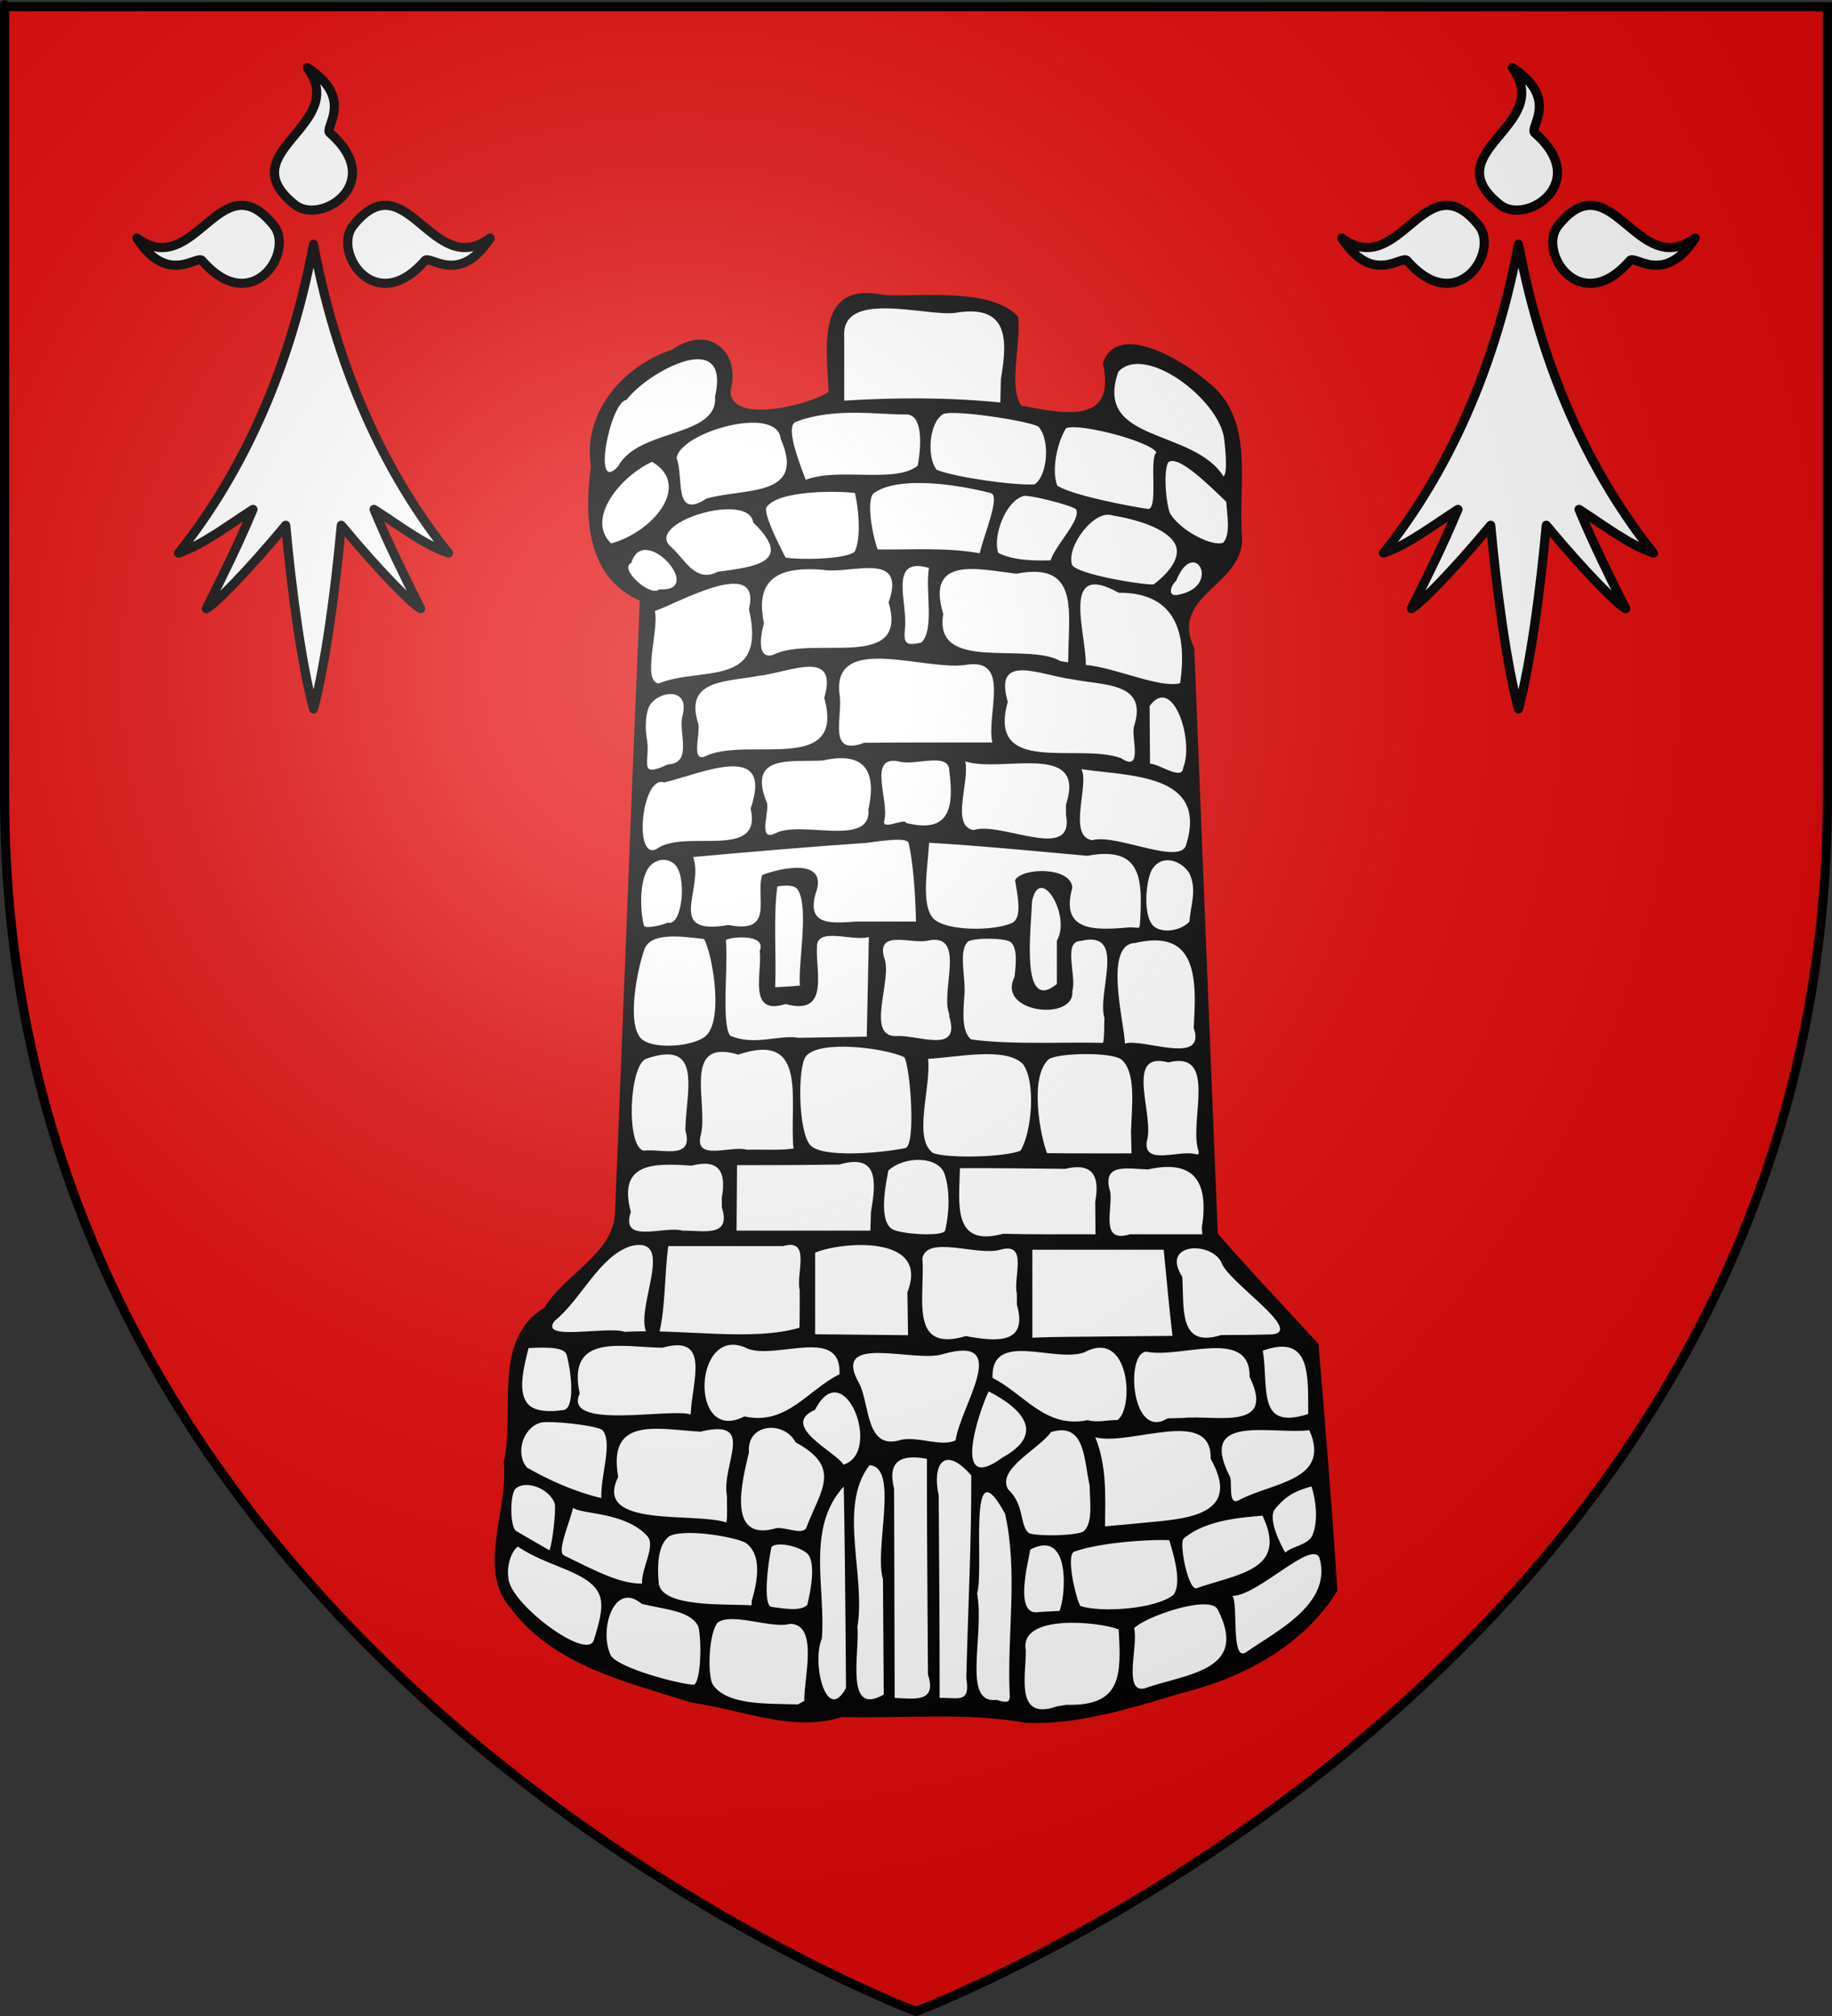 <?xml version="1.0" encoding="UTF-8" standalone="no"?>
<svg
   xmlns:dc="http://purl.org/dc/elements/1.1/"
   xmlns:cc="http://creativecommons.org/ns#"
   xmlns:rdf="http://www.w3.org/1999/02/22-rdf-syntax-ns#"
   xmlns:svg="http://www.w3.org/2000/svg"
   xmlns="http://www.w3.org/2000/svg"
   xmlns:xlink="http://www.w3.org/1999/xlink"
   xmlns:sodipodi="http://sodipodi.sourceforge.net/DTD/sodipodi-0.dtd"
   xmlns:inkscape="http://www.inkscape.org/namespaces/inkscape"
   height="660"
   width="600"
   version="1.0"
   id="svg2"
   sodipodi:version="0.32"
   inkscape:version="0.48.2 r9819"
   sodipodi:docname="Blason_Vide_3D.svg"
   inkscape:export-filename="/Users/olivier/Desktop/Blason Rouge/Blason_Vide_3D.png"
   inkscape:export-xdpi="144"
   inkscape:export-ydpi="144">
  <rect width="100%" height="100%" fill="#333333" stroke="none"/>
  <sodipodi:namedview
     inkscape:window-height="712"
     inkscape:window-width="1024"
     inkscape:pageshadow="2"
     inkscape:pageopacity="0.0"
     guidetolerance="10.0"
     gridtolerance="10.0"
     objecttolerance="10.0"
     borderopacity="1.0"
     bordercolor="#666666"
     pagecolor="#ffffff"
     id="base"
     showgrid="false"
     height="660px"
     inkscape:zoom="0.30026978"
     inkscape:cx="173.44733"
     inkscape:cy="513.59655"
     inkscape:window-x="-4"
     inkscape:window-y="-4"
     inkscape:current-layer="layer4"
     inkscape:window-maximized="1" />
  <desc
     id="desc4">Flag of Canton of Valais (Wallis)</desc>
  <defs
     id="defs6">
    <linearGradient
       id="linearGradient2893">
      <stop
         style="stop-color:white;stop-opacity:0.314;"
         offset="0"
         id="stop2895" />
      <stop
         id="stop2897"
         offset="0.19"
         style="stop-color:white;stop-opacity:0.251;" />
      <stop
         style="stop-color:#6b6b6b;stop-opacity:0.125;"
         offset="0.6"
         id="stop2901" />
      <stop
         style="stop-color:black;stop-opacity:0.125;"
         offset="1"
         id="stop2899" />
    </linearGradient>
    <radialGradient
       inkscape:collect="always"
       xlink:href="#linearGradient2893"
       id="radialGradient3163"
       gradientUnits="userSpaceOnUse"
       gradientTransform="matrix(1.353,0,0,1.349,-77.629,-85.747)"
       cx="221.445"
       cy="226.331"
       fx="221.445"
       fy="226.331"
       r="300" />
  </defs>
  <g
     inkscape:groupmode="layer"
     id="layer3"
     inkscape:label="Fond écu"
     style="display:inline"
     sodipodi:insensitive="true">
    <path
       id="path2855"
       style="fill:#e20909;fill-opacity:1;fill-rule:evenodd;stroke:none"
       d="m 300,658.5 c 0,0 298.5,-112.32 298.5,-397.772 0,-285.452 0,-258.552 0,-258.552 l -597,0 0,258.552 C 1.5,546.18 300,658.5 300,658.5 z"
       sodipodi:nodetypes="cccccc"
       inkscape:connector-curvature="0" />
  </g>
  <g
     inkscape:groupmode="layer"
     id="layer4"
     inkscape:label="Meubles"
     sodipodi:insensitive="true">
    <g
       style="display:inline"
       id="layer1-7"
       inkscape:label="Calque 1"
       transform="matrix(0.487,0,0,0.487,119.474,78.5)">
      <g
         transform="matrix(1.697,0,0,1.697,-206.291,-365.152)"
         id="g2301">
        <path
           id="path4415"
           style="fill:#ffffff;fill-opacity:1;stroke:none"
           d="m 320.012,237.707 c -7.174,-0.549 -12.657,5.563 -13.256,12.311 -1.463,8.623 -0.244,17.397 0.112,26.063 -8.437,5.433 -18.838,7.445 -28.809,7.81 -5.415,0.248 -12.957,-1.975 -12.986,-8.508 2.122,-6.764 0.473,-16.294 -7.202,-18.726 -7.052,-2.345 -12.649,3.364 -18.994,5.304 -15.637,6.896 -28.514,23.046 -26.514,40.88 0.088,8.236 -1.698,16.683 -0.406,25.024 1.001,12.488 7.936,24.899 20.054,29.374 -3.609,81.981 -6.395,164.007 -10.083,245.977 -2.574,13.914 -16.183,21.11 -24.645,31.149 -2.157,3.291 -4.682,5.925 -7.945,8.125 -10.231,9.474 -9.589,24.778 -9.716,37.654 0.282,7.079 -0.828,14.095 -1.425,21.044 1.12,16.457 -7.7,33.21 -1.508,49.222 9.158,16.755 26.746,26.784 44.184,33.038 13.209,4.457 26.451,9.336 40.268,11.565 16.123,3.497 33.214,9.058 49.621,3.899 24.598,0.59 49.465,-1.853 73.822,2.341 24.782,0.515 48.303,-8.494 71.757,-15.158 19.478,-6.574 38.085,-18.368 49.172,-36.112 -2.087,-32.311 -4.746,-64.581 -7.427,-96.847 -13.353,-14.528 -26.966,-28.828 -39.927,-43.708 -3.189,-77.352 -6.215,-154.711 -9.318,-232.067 -3.754,-6.831 -2.241,-15.608 3.354,-20.976 6.139,-6.938 16.14,-12.914 15.53,-23.497 -1.521,-17.297 3.513,-36.267 -5.604,-52.103 -6.372,-9.446 -16.647,-15.573 -26.806,-20.279 -5.698,-2.366 -14.476,-4.73 -18.568,1.26 -2.5,3.147 0.442,7.307 -0.405,11.028 0.098,6.875 -6.17,12.001 -12.761,11.974 -7.7,0.574 -15.247,-1.285 -22.777,-2.633 -5.328,-8.545 -1.91,-19.297 -1.711,-28.719 -0.032,-3.324 1.376,-7.816 -2.678,-9.318 -12.198,-7.126 -27.034,-5.327 -40.602,-5.513 -5.418,0.596 -10.488,-0.761 -15.8,-0.879 z"
           inkscape:connector-curvature="0" />
        <path
           id="path4417"
           style="fill:#000000;fill-opacity:1;stroke:none"
           d="m 373.634,270.357 c -0.072,3.091 -0.145,6.182 -0.218,9.273 -20.536,-2.053 -41.263,-2.011 -61.857,-0.729 0,-8.396 0,-16.793 0,-25.189 -1.362,-18.799 31.595,-8.314 43.656,-9.536 21.094,-3.659 21.306,9.696 18.419,26.182 z m -151.742,34.641 c -10.462,11.379 -3.086,-25.69 3.352,-26.378 8.43,-11.193 41.473,-29.16 35.119,-1.342 1.294,16.376 -30.412,12.464 -38.471,27.72 z m 240.219,-11.139 c 0.41,3.727 1.515,13.649 -0.238,15.061 -12.135,-19.252 -51.609,-13.116 -41.702,-41.462 10.535,-11.31 39.787,10.822 41.94,26.401 z m -165.82,16.39 c -4.674,-12.137 -7.45,-21.561 -3.907,-22.942 14.918,-5.812 32.584,-2.836 43.691,-2.94 6.164,-0.058 6.352,10.37 4.624,20.279 -8.818,7.209 -31.284,0.586 -44.408,5.603 z m 92.116,-21.149 c 4.85,4.901 3.836,19.619 -1.465,22.975 -8.055,0.46 -30.694,-2.669 -38.716,-5.733 -4.212,-5.299 -2.896,-19.198 2.681,-22.178 4.185,-1.69 32.616,2.539 37.5,4.936 z m -131.404,28.592 c -13.391,8.653 -8.875,-8.681 -11.889,-16.027 1.421,-10.355 39.902,-21.252 41.256,-7.695 10.383,23.574 -14.691,19.386 -29.367,23.723 z m 178.257,-18.305 c -2.893,2.54 0.746,21.334 -3.031,22.451 -7.115,-0.962 -30.862,-5.534 -36.26,-9.313 -2.401,-6.312 0.111,-17.349 3.508,-22.722 5.342,-2.12 33.392,5.235 35.783,9.584 z m -216.069,36.06 c -10.225,-9.719 3.796,-26.659 16.205,-32.314 15.874,9.188 0.386,27.86 -16.205,32.314 z m 243.786,-16.475 c 0.176,4.638 1.901,12.676 -1.225,16.209 -4.114,1.618 -16.378,-4.309 -20.931,-11.373 -1.77,-3.237 -2.902,-17.666 -0.792,-20.536 4.029,-3.043 16.568,9.62 22.949,15.7 z m -93.333,-3.446 c 3.949,1.049 -2.737,16.509 -4.399,23.824 -13.352,-2.398 -26.949,-1.317 -40.438,-1.516 -2.155,-5.606 -4.655,-20.094 -1.448,-22.349 10.27,-7.223 35.131,-2.923 46.285,0.041 z m -54.009,23.287 c -3.683,2.938 -21.715,3.285 -27.341,2.223 -2.246,-4.405 -8.358,-16.17 -7.659,-19.682 4.221,-7.168 29.119,-6.734 35.208,-5.855 2.223,10.718 1.734,19.937 -0.208,23.314 z m 77.668,3.35 c -6.594,0.187 -14.823,0.039 -20.686,-2.941 -2.259,-6.117 2.525,-20.306 10.01,-22.574 2.52,-0.445 18.324,3.462 20.802,5.277 2.083,4.161 -7.691,13.455 -10.126,20.238 z M 261.324,346.72 c -8.615,4.466 -12.782,-4.735 -18.058,-9.59 -12.204,-9.513 30.474,-22.653 32.222,-9.966 16.615,16.022 0.126,17.572 -14.164,19.556 z m 172.893,4.952 c -3.472,0.444 -30.424,-3.932 -32.351,-7.707 -2.458,-7.101 8.688,-22.078 15.923,-19.607 9.086,1.465 21.75,5.05 24.928,11.434 2.095,4.209 -0.79,10.015 -8.5,15.88 z m -195.916,1.952 c -3.417,3.378 -16.271,-8.226 -11.127,-10.42 4.749,-16.434 29.82,11.748 11.127,10.42 z m 206.336,2.014 c -5.552,1.563 -3.65,-3.555 -1.53,-5.382 7.035,-17.584 18.02,1.741 1.53,5.382 z m -102.458,19.06 c -6.49,1.578 -7.057,0.22 -6.561,-5.515 1.248,-9.943 -6.86,-28.794 9.514,-24.014 -1.538,9.243 2.309,24.074 -2.954,29.529 z m -58.866,4.916 c -7.813,2.298 -3.741,-12.191 -3.556,-12.53 -3.758,-17.824 6.013,-22.557 23.259,-21.191 10.741,2.004 33.489,-8.001 26.129,12.922 8.144,27.694 -29.937,12.824 -45.832,20.8 z m 117.062,0.036 0,0 -0.098,2.928 -3.013,-0.507 c -13.626,-7.781 -50.465,4.818 -46.462,-18.649 -7.032,-23.206 13.947,-17.756 28.928,-15.961 24.82,-4.845 20.778,14.324 20.645,32.189 z m -162.348,11.277 c -6.784,-0.838 0.244,-21.581 -1.517,-28.717 8.988,-2.943 42.518,-22.322 37.285,-0.679 7.344,31.548 -18.761,22.482 -35.768,29.397 z m 206.643,-0.114 c -7.726,2.225 -25.824,-6.188 -37.37,-7.231 0.271,-12.296 -10.362,-41.692 13.01,-28.584 22.867,-0.158 27.208,16.305 24.359,35.815 z m -101.367,23.497 c -7.93,0.002 -15.86,0.023 -23.79,0.103 -14.814,5.638 -8.47,-10.367 -9.753,-18.728 -3.555,-25.567 34.881,-9.033 50.973,-12.264 16.911,-2.044 7.027,20.067 9.523,30.888 -8.984,0 -17.969,0 -26.953,0 z m -85.941,5.044 c -7.301,4.205 -2.321,-9.578 -3.781,-12.959 -5.333,-17.191 11.613,-16.049 24.376,-18.527 12.28,-1.456 31.386,-10.942 25.679,8.795 8.484,30.237 -29.208,15.642 -46.274,22.691 z M 426.434,407.828 c -1.422,3.834 3.918,18.81 -5.221,12.67 -17.115,-6.17 -53.126,7.171 -44.834,-22.294 -5.85,-19.946 13.38,-10.341 25.679,-8.897 12.728,2.506 29.91,1.159 24.376,18.52 z m -184.736,15.165 c -11.705,5.441 -7.299,-0.486 -8.167,-8.892 -1.011,-5.066 -0.987,-12.578 1.724,-15.584 4.431,-4.912 15.204,-5.597 12.147,5.41 -1.572,6.599 4.197,18.649 -5.704,19.065 z m 204.187,1.31 c -0.321,5.325 -9.416,-1.54 -13.149,-1.591 -0.054,-7.612 -0.107,-15.224 -0.161,-22.837 9.16,-12.675 17.76,13.629 13.31,24.427 z m -109.838,21.877 c -0.601,-2.089 -9.946,3.347 -8.606,-1.076 2.063,-7.74 -6.94,-26.112 6.002,-23.232 6.045,1.777 19.906,-4.055 19.749,3.761 1.931,14.638 0.057,24.891 -17.146,20.546 z m -51.856,4.15 c -7.561,3.618 -1.428,-10.317 -3.601,-12.854 -7.035,-18.548 9.717,-15.336 22.448,-16.02 15.875,-3.598 21.62,3.371 18.112,19.303 1.302,15.402 -26.874,4.121 -36.959,9.571 z m 115.235,-11.414 c 0,1.332 0,2.663 0,3.995 3.616,19.295 -25.702,2.417 -36.666,6.115 -9.082,-1.792 -1.448,-18.872 -3.226,-27.241 14.106,4.789 48.316,-8.239 39.891,17.131 z m -161.869,17.35 c -9.688,6.058 -6.377,-29.405 2.691,-26.102 15.006,-3.666 43.468,-16.766 34.22,10.338 4.812,20.6 -25.591,8.048 -36.911,15.765 z m 209.63,-1.894 c -1.562,9.351 -27.803,-4.141 -37.348,-1.337 -9.965,-1.602 -1.029,-22.028 -4.291,-28.147 18.818,2.808 50.041,1.65 41.639,29.484 z m -181.503,32.248 c -25.471,4.393 -9.553,-14.017 -13.958,-26.937 22.219,-2.022 46.095,-4.056 68.356,-5.578 7.998,-1.063 16.439,-2.226 16.984,0.035 1.58,6.559 2.692,18.674 2.927,31.111 -7.898,0 -15.797,0 -23.695,0 -9.557,0.626 -19.754,1.855 -16.072,-11.089 5.275,-14.408 -13.912,-10.195 -21.211,-7.331 -2.718,9.081 5.151,23.394 -13.33,19.789 z m 163.032,-0.019 0,0 -0.283,1.116 -3.669,-0.188 c -14.595,1.355 -27.596,1.515 -22.817,-15.71 -0.501,-8.331 -19.803,-8.073 -22.687,-2.993 1.023,6.37 2.899,15.018 -1.148,16.938 -7.154,3.395 -26.67,3.311 -31.3,-1.817 -4.958,-5.493 -2.165,-19.758 -1.615,-29.907 20.938,1.231 41.824,3.298 62.716,5.164 21.767,-4.087 21.97,9.331 20.803,27.397 z m -187.05,-0.942 c -2.311,1.116 -8.484,2.362 -9.362,1.453 -1.424,-4.131 -2.369,-17.386 1.679,-23.106 2.127,-3.005 6.37,-4.49 9.989,-1.775 5.576,4.184 3.482,25.243 -2.306,23.428 z m 206.598,-19.689 c 3.233,6.865 0.564,12.416 0.11,19.296 -3.603,3.806 -10.909,4.747 -14.206,1.792 -4.132,-3.703 -3.306,-16.932 -0.82,-22.102 3.785,-6.601 11.462,-4.164 14.916,1.014 z m -154.27,44.627 c -3.256,0.391 -6.539,0.472 -9.809,0.674 0.519,-13.092 -0.768,-27.882 0.862,-39.93 3.072,-0.465 6.737,-0.646 8,1.16 4.699,6.719 0.159,29.451 0.947,38.095 z m 101.83,-17.763 c 0,5.718 0,11.435 0,17.153 -14.587,11.943 -10.17,-21.88 -9.866,-32.603 3.027,-15.368 15.696,5.536 9.866,15.45 z m -42.663,29.058 0.019,0.964 c 4.691,15.322 -12.52,7.017 -21.253,7.768 -12.156,-0.008 -0.908,-23.028 -4.616,-31.235 -2.863,-11.06 10.817,-5.136 17.324,-6.577 15.6,-3.348 4.886,20.223 8.526,29.079 z m -59.671,9.406 c -7.876,-1.332 -17.354,3.327 -27.131,-0.818 -3.571,-4.806 -0.727,-27.934 -1.697,-37.759 -0.329,-1.158 16.511,-3.324 13.407,4.2 1.111,8.379 -4.996,25.861 10.247,21.001 17.575,4.832 11.878,-12.771 12.423,-22.602 -0.209,-8.23 14.354,-2.011 20.58,-3.946 -0.282,13.159 -0.56,26.318 -0.836,39.477 -8.998,0.149 -17.995,0.299 -26.993,0.448 z m 121.192,-7.786 c -0.207,3.251 0.095,6.582 -0.543,9.794 -16.919,-0.405 -36.135,0.806 -52.241,-1.353 -3.774,-2.895 -3.231,-10.126 -2.737,-17.309 0.759,-6.926 -2.657,-17.937 1.533,-21.504 2.313,-1.452 14.37,-1.54 16.863,0.243 2.655,2.492 2.118,8.106 1.489,13.81 -7.249,14.318 23.964,17.711 22.9,5.642 1.812,-5.866 -3.875,-19.783 3.296,-19.896 18.601,-4.507 6.339,20.28 9.439,30.573 z m -158.892,7.751 c -6.582,4.012 -20.705,4.294 -24.656,0.406 -5.949,-5.853 -1.568,-27.511 1.214,-35.34 2.342,-6.591 13.084,-5.485 23.646,-4.16 3.323,5.725 8.321,33.897 -0.204,39.093 z m 194.262,-3.97 c 5.252,15.366 -20.258,4 -27.271,6.284 0.009,-7.293 -8.798,-39.485 4.103,-39.843 24.801,-5.864 24.323,14.619 23.168,33.559 z m -158.59,47.888 c -6.109,0.813 -12.306,0.272 -18.447,0.457 -6.239,-1.83 -21.184,4.832 -18.273,-5.922 3.046,-12.368 -7.759,-38.516 14.83,-31.756 28.206,-9.564 20.028,18.704 21.89,37.221 z m -42.785,-9.536 -0.024,1.145 -0.028,1.315 c 3.423,11.801 -9.407,7.001 -16.664,7.893 -6.952,-2.06 -5.595,-33.65 1.049,-36.372 21.766,-7.579 16.426,11.005 15.667,26.019 z m 86.681,-26.667 c 2.322,3.48 4.722,34.611 0.483,36.01 -9.95,2.002 -33.16,4.003 -37.767,-1.2 -4.845,-5.473 -5.011,-31.102 -1.674,-35.195 5.322,-6.528 30.982,-3.358 38.957,0.386 z m 89.849,29.548 c 0.071,2.851 0.143,5.702 0.214,8.553 -11.162,-0.026 -22.325,0.07 -33.487,-0.09 -2.43,-5.93 -7.336,-30.027 0.675,-37.207 3.677,-2.51 24.609,-2.926 28.767,0.077 5.84,5.089 4.218,17.589 3.83,28.669 z m 26.802,7.742 -0.008,1.17 -1.011,0 c -6.258,-1.958 -20.969,4.718 -19.54,-5.091 3.282,-10.108 -9.262,-36.107 8.525,-31.302 20.073,-4.97 7.887,23.89 12.035,35.222 z m -70.577,-0.256 c -5.763,2.49 -28.157,3.235 -34.665,0.949 -8.121,-5.734 -0.729,-25.995 -1.964,-37.333 11.475,-0.57 30.594,-4.897 37.547,2.043 5.377,7.246 3.402,27.333 -0.918,34.342 z m -59.287,24.203 c -0.074,2.491 -0.148,4.982 -0.222,7.472 -17.679,7e-5 -35.358,1.4e-4 -53.037,2.9e-4 0.066,-8.643 0.132,-17.285 0.198,-25.928 13.52,0.024 27.04,-0.041 40.558,-0.272 15.005,-4.373 14.814,6.077 12.504,18.727 z m -59.12,-5.465 c 0.009,1.243 0.019,2.485 0.028,3.728 3.878,12.075 -7.408,9.102 -15.589,9.21 -7.302,-2.038 -24.837,5.613 -20.472,-7.414 -5.284,-19.749 9.215,-19.336 24.092,-18.325 10.964,-2.852 13.829,2.552 11.94,12.801 z m 88.312,-9.457 c 2.199,6.644 1.872,15.261 0.231,22.295 -0.616,2.64 -17.611,1.489 -20.884,-0.433 -4.852,-2.849 -3.595,-13.767 -1.607,-23.308 6.63,-5.969 19.922,-5.621 22.261,1.445 z m 101.934,21.224 0.099,1.299 0.1,1.312 c -9.562,7e-5 -19.124,7e-5 -28.686,2.2e-4 -11.874,3.659 -6.908,-9.393 -7.767,-16.665 -3.721,-11.898 6.882,-9.194 14.985,-9.038 18.546,-4.138 24.096,5.169 21.269,23.093 z m -42.242,-10.295 c 0.033,4.302 0.066,8.604 0.099,12.906 -12.202,-0.04 -24.407,0.121 -36.607,-0.196 -20.119,5.451 -17.491,-11.684 -17.098,-25.983 13.889,-0.085 27.777,0.152 41.666,0.257 10.944,-2.612 13.841,2.807 11.94,13.017 z m -117.117,35.052 c -0.009,4.96 0.027,9.921 -0.093,14.88 -19.004,5.583 -46.845,0.27 -69.236,1.628 -6.59,-2.463 -34.388,3.989 -27.758,-4.368 10.605,-8.575 17.515,-25.438 30.109,-29.587 21.361,-5.217 -4.818,34.661 10.508,37.318 3.419,-10.687 2.78,-26.18 4.401,-37.336 15.164,0 30.327,0 45.491,0 11.265,-3.25 4.994,11.036 6.579,17.465 z m 187.328,17.509 c -6.781,0.21 -13.568,0.241 -20.352,0.273 -16.923,5.333 -14.611,-10.582 -15.355,-23.077 -8.742,-13.392 11.238,-14.316 15.486,-5.712 2.449,7.685 32.805,27.136 20.22,28.516 z M 336.587,632.086 c 0.088,5.672 0.175,11.343 0.263,17.015 -12.271,-0.143 -24.543,-0.259 -36.814,-0.371 0,-10.763 0,-21.526 0,-32.288 9.421,-4.222 45.788,-7.648 36.551,15.644 z m 80.253,17.512 c -10.244,0.174 -20.501,0.055 -30.738,0.504 0,-11.617 0,-23.234 0,-34.851 17.355,0 34.71,0 52.065,0 1.163,11.373 2.101,22.773 3.47,34.123 -8.265,0.075 -16.531,0.149 -24.797,0.224 z M 379.98,632.716 c 0,1.436 0,2.872 0,4.307 4.481,15.599 -7.741,14.773 -20.235,12.433 -22.974,6.883 -15.973,-16.134 -17.228,-30.733 1.773,-9.439 21.77,-0.858 30.884,-3.472 11.265,-3.25 4.994,11.036 6.579,17.465 z m -193.521,21.486 c 9.145,-0.506 14.38,-0.033 15.125,2.786 1.917,7.254 3.342,21.141 -1.342,21.79 -7.685,1.066 -12.214,-0.076 -14.298,-2.711 -3.807,-4.814 -1.404,-14.14 0.515,-21.865 z m 308.973,26.127 c -20.525,6.597 -15.582,-10.268 -17.993,-25.097 19.544,-7.004 17.819,10.738 17.993,25.097 z m -244.729,0.191 c -7.558,-2.722 -50.806,6.403 -43.976,-8.282 -5.197,-24.327 17.173,-18.287 32.806,-18.177 19.446,-5.513 11.601,13.768 11.169,26.46 z m 21.286,0.772 c -22.346,11.494 -20.182,-37.779 1.418,-26.794 11.606,4.261 37.198,-9.044 36.277,10.087 -12.852,6.35 -20.849,20.362 -37.694,16.707 z m 173.752,0.598 0,0 -3.112,0.084 -2.923,0.086 c -14.483,9.003 -16.811,-26.247 -8.372,-26.423 13.733,2.856 41.12,-9.851 40.891,10.007 10.579,21.694 -13.439,14.968 -26.484,16.246 z m -25.853,0.834 c -3.924,-0.093 -8.013,1.154 -11.867,0.024 -16.767,3.464 -24.898,-10.234 -37.688,-16.723 -0.696,-18.984 24.527,-5.913 36.277,-10.087 18.146,-9.765 19.953,21.872 13.278,26.786 z m -64.203,8.058 c -5.751,2.663 -14.629,-1.654 -21.538,-0.246 -14.018,4.408 -12.348,-13.245 -16.492,-22.02 -12.069,-20.745 21.873,-8.229 33.082,-11.935 27.543,-7.894 6.923,20.501 4.947,34.201 z m -44.456,9.598 c -2.541,-4.8 -25.644,-15.399 -11.235,-21.719 11.525,-22.519 26.943,17.062 11.235,21.719 z m 62.947,-2.756 c -20.268,14.982 -9.385,-17.938 -5.388,-26.267 13.948,7.151 22.406,16.992 5.388,26.267 z m -158.889,15.997 c -10.083,-2.352 -20.644,-6.994 -29.434,-12.068 -4.68,-5.406 -1.814,-15.521 5.145,-17.731 3.318,-1.054 21.768,0.9 24.69,2.817 4.303,4.947 -0.659,17.413 -0.401,26.983 z m 252.607,0.88 c -4.7,2.303 -2.136,-7.911 -3.723,-9.822 -12.486,-24.823 16.752,-16.104 31.714,-17.938 8.855,20.152 -14.919,20.644 -27.991,27.76 z m -202.784,-1.572 c -0.126,3.372 0.259,7.344 -0.219,10.349 -12.858,-4.205 -53.043,2.441 -42.908,-18.031 -4.298,-24.136 15.557,-18.91 32.596,-17.913 22.63,-5.555 8.034,13.189 10.531,25.594 z m 161.325,10.87 c -3.842,0.329 -7.685,0.657 -11.523,1.028 0.12,-11.955 0.753,-23.912 -3.862,-35.254 14.196,3.524 46.224,-12.348 45.738,8.512 13.826,24.533 -14.152,23.837 -30.353,25.714 z m -129.814,1.374 c -1.282,3.718 -9.855,-0.867 -12.789,0.609 -18.947,4.907 -12.675,-19.147 -10.021,-30.306 -0.994,-11.439 13.882,-12.703 18.499,-3.916 18.581,10.047 9.833,18.953 4.31,33.613 z m 109.879,1.598 c -2.656,1.801 -18.076,2.117 -21.669,0.788 -3.853,-2.818 -1.627,-11.171 -8.339,-17.397 -4.548,-8.08 12.089,-15.797 17.002,-22.666 13.851,-4.338 13.075,11.895 15.295,20.913 0.144,6.924 1.374,14.975 -2.289,18.361 z m -209.684,-10.995 c 0.609,2.32 -0.916,16.39 -2.114,18.537 l -13.106,-7.604 c -2.549,-1.479 -2.561,-14.494 -0.332,-16.738 3.858,-3.679 13.409,-0.3 15.552,5.806 z m 300.284,12.598 c -1.597,3.766 -7.769,4.224 -10.745,6.816 -1.694,-2.778 -7.213,-13.449 -4.034,-17.285 3.993,-4.818 7.515,-7.04 14.389,-8.879 1.898,5.567 2.684,13.937 0.389,19.349 z m -263.672,0.198 c 3.652,3.946 -2.267,12.614 -2.018,18.917 -8.199,0.182 -17.399,-4.439 -30.986,-11.2 -2.747,-1.367 2.023,-12.204 3.71,-18.811 3.057,2.673 20.405,1.489 29.295,11.094 z m 218.022,20.655 c -3.463,1.988 -7.3,-17.827 -5.416,-19.488 8.991,-7.924 25.151,-8.5 31.279,-9.153 10.21,21.41 -9.164,22.937 -25.864,28.642 z m -176.486,4.935 c -0.266,0.722 0.399,2.498 -1.041,1.891 -10.588,-0.525 -34.727,0.847 -35.887,-8.758 -0.753,-8.79 0.175,-15.471 4.147,-18.524 5.431,-3.004 23.948,-0.286 30.095,2.438 5.79,3.887 5.846,12.203 2.686,22.953 z m 167.116,-2.229 c -6.926,5.646 -28.594,7.212 -36.947,4.427 -1.539,-2.199 -5.972,-20.251 -2.386,-21.526 11.16,-3.968 32.42,-4.93 37.622,-4.498 2.813,8.932 4.571,17.562 1.71,21.597 z M 282.716,732.991 c 2.276,-2.234 10.727,-0.33 14.031,2.474 3.982,3.379 1.246,16.077 0.174,20.464 -2.498,2.644 -9.042,1.531 -14.134,0.816 -3.726,-0.523 -1.252,-18.44 -0.071,-23.754 z m 114.137,25.356 0,0 -7.838,0.393 c -10.686,2.322 -4.309,-20.191 -3.775,-24.691 16.567,-8.715 13.942,19.358 11.613,24.298 z m -184.544,11.57 c -2.611,8.504 -33.725,-14.764 -33.845,-24.807 -0.678,-3.979 0.813,-10.149 3.769,-12.283 11.202,7.93 28.077,9.796 32.143,18.738 1.905,4.188 0.621,9.949 -2.067,18.352 z m 258.598,4.715 c -6.357,4.367 -3.008,-19.241 -5.553,-22.233 10.218,-0.064 31.69,-22.682 34.58,-14.959 4.986,18.037 -16.784,28.698 -29.027,37.192 z m -217.307,-10.426 c 1.379,3.372 1.49,21.122 -1.465,23.344 -4.145,0.245 -30.726,-6.509 -33.219,-11.838 -4.59,-10.096 1.499,-29.434 12.387,-20.177 8.939,2.202 19.066,2.651 22.297,8.671 z m 177.103,24.755 c -8.837,2.278 -2.513,-17.136 -4.269,-23.762 4.402,-4.657 30.362,-13.592 33.199,-7.308 12.254,24.105 -11.75,25.154 -28.93,31.07 z m -70.763,-4.009 c 1.602,10.094 -2.944,7.705 -10.57,7.832 0.027,-26.746 -0.208,-53.49 -0.38,-80.235 -2.644,-11.956 2.016,-20.328 12.909,-7.902 0.1,26.768 -1.325,53.539 -1.959,80.305 z m -15.372,-26.798 c 0.059,8.473 0.117,16.946 0.176,25.42 3.648,11.063 -5.29,9.625 -13.199,9.209 -0.075,-27.622 -0.151,-55.243 -0.226,-82.865 -2.787,-11.051 2.8,-13.752 13.01,-11.842 -0.027,20.026 0.108,40.053 0.239,60.079 z m -17.661,-12.364 c 0.103,15.226 0.205,30.452 0.308,45.679 -15.568,8.959 -9.492,-16.538 -10.423,-26.834 3.343,-20.57 -7.795,-47.885 4.795,-64.019 11.863,0.637 1.743,33.131 5.32,45.175 z m -14.842,18.275 c 0.067,8.257 0.135,16.514 0.202,24.771 -7.735,14.553 -13.717,-9.889 -9.581,-19.509 1.6,-19.978 -6.356,-43.936 8.692,-60.269 0.346,18.334 0.535,36.67 0.687,55.007 z m 65.036,27.008 c 0.38,4.019 -1.253,3.644 -5.213,2.496 -13.838,1.765 -4.649,-25.434 -7.662,-42.16 2.932,-10.355 -4.145,-59.658 11.084,-31.531 5.179,23.284 0.771,47.518 1.792,71.195 z m -81.388,2.915 0,7e-5 -2.521,1.377 c -12.421,-0.371 -28.664,0.445 -33.947,-8.25 -1.909,-4.77 -1.305,-19.95 2.118,-24.13 5.558,-4.24 21.713,2.596 28.728,0.447 11.437,0.248 5.459,21.492 5.622,30.556 z M 420.312,765.638 c 1.025,17.927 1.417,30.52 -20.706,29.883 l -3.669,0.577 c -17.029,6.092 -12.193,-12.455 -12.44,-22.239 -2.649,-14.594 29.351,-11.205 36.815,-8.221 z m -36.715,37.023 c 20.287,0.886 41.605,-5.738 61.034,-11.597 24.676,-6.094 48.632,-18.575 62.353,-40.702 -2.067,-32.627 -4.76,-65.238 -7.495,-97.821 -12.881,-14.081 -27.006,-28.845 -39.906,-43.667 -3.172,-77.277 -6.209,-154.559 -9.3,-231.839 -9.957,-21.018 18.738,-24.503 18.974,-43.235 -1.961,-21.092 5.759,-47.369 -13.715,-62.398 -9.269,-8.071 -35.739,-24.473 -41.482,-7.304 5.294,23.979 -14.148,20.349 -32.373,16.728 -5.115,-7.596 -0.031,-24.242 -1.177,-35.116 -10.215,-11.272 -36.265,-8.149 -52.588,-8.556 -27.53,-6.053 -23.447,19.626 -22.529,38.202 -5.619,4.585 -38.94,13.53 -38.884,-0.283 4.298,-15.41 -8.59,-26.652 -23.009,-16.431 -19.413,6.326 -35.779,24.965 -32.313,46.329 -2.796,20.199 -1.614,43.972 19.341,53.163 -3.445,80.901 -6.477,161.821 -9.808,242.727 -0.745,15.931 -20.094,24.242 -27.915,37.254 -21.06,12.987 -11.523,40.64 -16.189,61.388 2.025,18.788 -10.871,42.298 2.697,57.648 17.109,22.957 45.835,29.229 71.569,37.456 19.613,2.711 40.333,12.003 59.848,5.74 24.292,0.685 48.992,-1.946 72.868,2.314 z"
           inkscape:connector-curvature="0" />
      </g>
    </g>
    <g
       id="g3059"
       transform="matrix(0.65,0,0,0.65,102.677,79.991)"
       style="fill:#ffffff;stroke:#000000;stroke-width:4.613;stroke-linecap:round;stroke-linejoin:round">
      <path
         id="path3061"
         d="m 0,0 c -13,69.5 -40,120.5 -68,155.5 12,-4 25,-14 37.5,-22 -7.5,18 -15.5,34 -23.5,50 4,-2 20,-18 40,-42 3,33 8,70 14,92.5 6,-22.5 11,-59.5 14,-92.5 20,24 36,40 40,42 -8,-16 -16,-32 -23.5,-50 12.5,8 25.5,18 37.5,22 C 40,120.5 13,69.5 0,0 z"
         inkscape:connector-curvature="0"
         style="fill:#ffffff;stroke-width:4.613" />
      <path
         d="m 56,8.35 c 2.3,-3.7 17.2,13 33,-11.5 -29.4,21.7 -42.2,-39.76 -69,-6.3 -10.6,13.2 11,46.4 36,17.8 z"
         id="h"
         inkscape:connector-curvature="0"
         style="fill:#ffffff;stroke-width:4.613" />
      <use
         id="use3064"
         transform="matrix(0,-1,1,0,0,0)"
         xlink:href="#h"
         x="0"
         y="0"
         width="1"
         height="1"
         style="fill:#ffffff;stroke-width:4.613" />
      <use
         id="use3066"
         transform="scale(-1,1)"
         xlink:href="#h"
         x="0"
         y="0"
         width="1"
         height="1"
         style="fill:#ffffff;stroke-width:4.613" />
    </g>
    <g
       id="g3059-4"
       transform="matrix(0.65,0,0,0.65,497.323,79.991)"
       style="fill:#ffffff;stroke:#000000;stroke-width:4.613;stroke-linecap:round;stroke-linejoin:round">
      <path
         id="path3061-0"
         d="m 0,0 c -13,69.5 -40,120.5 -68,155.5 12,-4 25,-14 37.5,-22 -7.5,18 -15.5,34 -23.5,50 4,-2 20,-18 40,-42 3,33 8,70 14,92.5 6,-22.5 11,-59.5 14,-92.5 20,24 36,40 40,42 -8,-16 -16,-32 -23.5,-50 12.5,8 25.5,18 37.5,22 C 40,120.5 13,69.5 0,0 z"
         inkscape:connector-curvature="0"
         style="fill:#ffffff;stroke-width:4.613" />
      <path
         d="m 56,8.35 c 2.3,-3.7 17.2,13 33,-11.5 -29.4,21.7 -42.2,-39.76 -69,-6.3 -10.6,13.2 11,46.4 36,17.8 z"
         id="h-9"
         inkscape:connector-curvature="0"
         style="fill:#ffffff;stroke-width:4.613" />
      <use
         id="use3064-4"
         transform="matrix(0,-1,1,0,0,0)"
         xlink:href="#h-9"
         x="0"
         y="0"
         width="1"
         height="1"
         style="fill:#ffffff;stroke-width:4.613" />
      <use
         id="use3066-8"
         transform="scale(-1,1)"
         xlink:href="#h-9"
         x="0"
         y="0"
         width="1"
         height="1"
         style="fill:#ffffff;stroke-width:4.613" />
    </g>
  </g>
  <g
     inkscape:groupmode="layer"
     id="layer2"
     inkscape:label="Reflet final"
     sodipodi:insensitive="true">
    <path
       sodipodi:nodetypes="cccccc"
       d="M 300,658.5 C 300,658.5 598.5,546.18 598.5,260.728 C 598.5,-24.723 598.5,2.176 598.5,2.176 L 1.5,2.176 L 1.5,260.728 C 1.5,546.18 300,658.5 300,658.5 z "
       style="opacity:1;fill:url(#radialGradient3163);fill-opacity:1;fill-rule:evenodd;stroke:none;stroke-width:1px;stroke-linecap:butt;stroke-linejoin:miter;stroke-opacity:1"
       id="path2875"
       inkscape:export-xdpi="144"
       inkscape:export-ydpi="144" />
  </g>
  <g
     inkscape:groupmode="layer"
     id="layer1"
     inkscape:label="Contour final"
     sodipodi:insensitive="true">
    <path
       sodipodi:nodetypes="cccccc"
       d="M 300,658.5 C 300,658.5 1.5,546.18 1.5,260.728 C 1.5,-24.723 1.5,2.176 1.5,2.176 L 598.5,2.176 L 598.5,260.728 C 598.5,546.18 300,658.5 300,658.5 z "
       style="opacity:1;fill:none;fill-opacity:1;fill-rule:evenodd;stroke:#000000;stroke-width:3;stroke-linecap:butt;stroke-linejoin:miter;stroke-miterlimit:4;stroke-dasharray:none;stroke-opacity:1"
       id="path1411"
       inkscape:export-xdpi="144"
       inkscape:export-ydpi="144" />
  </g>
</svg>
